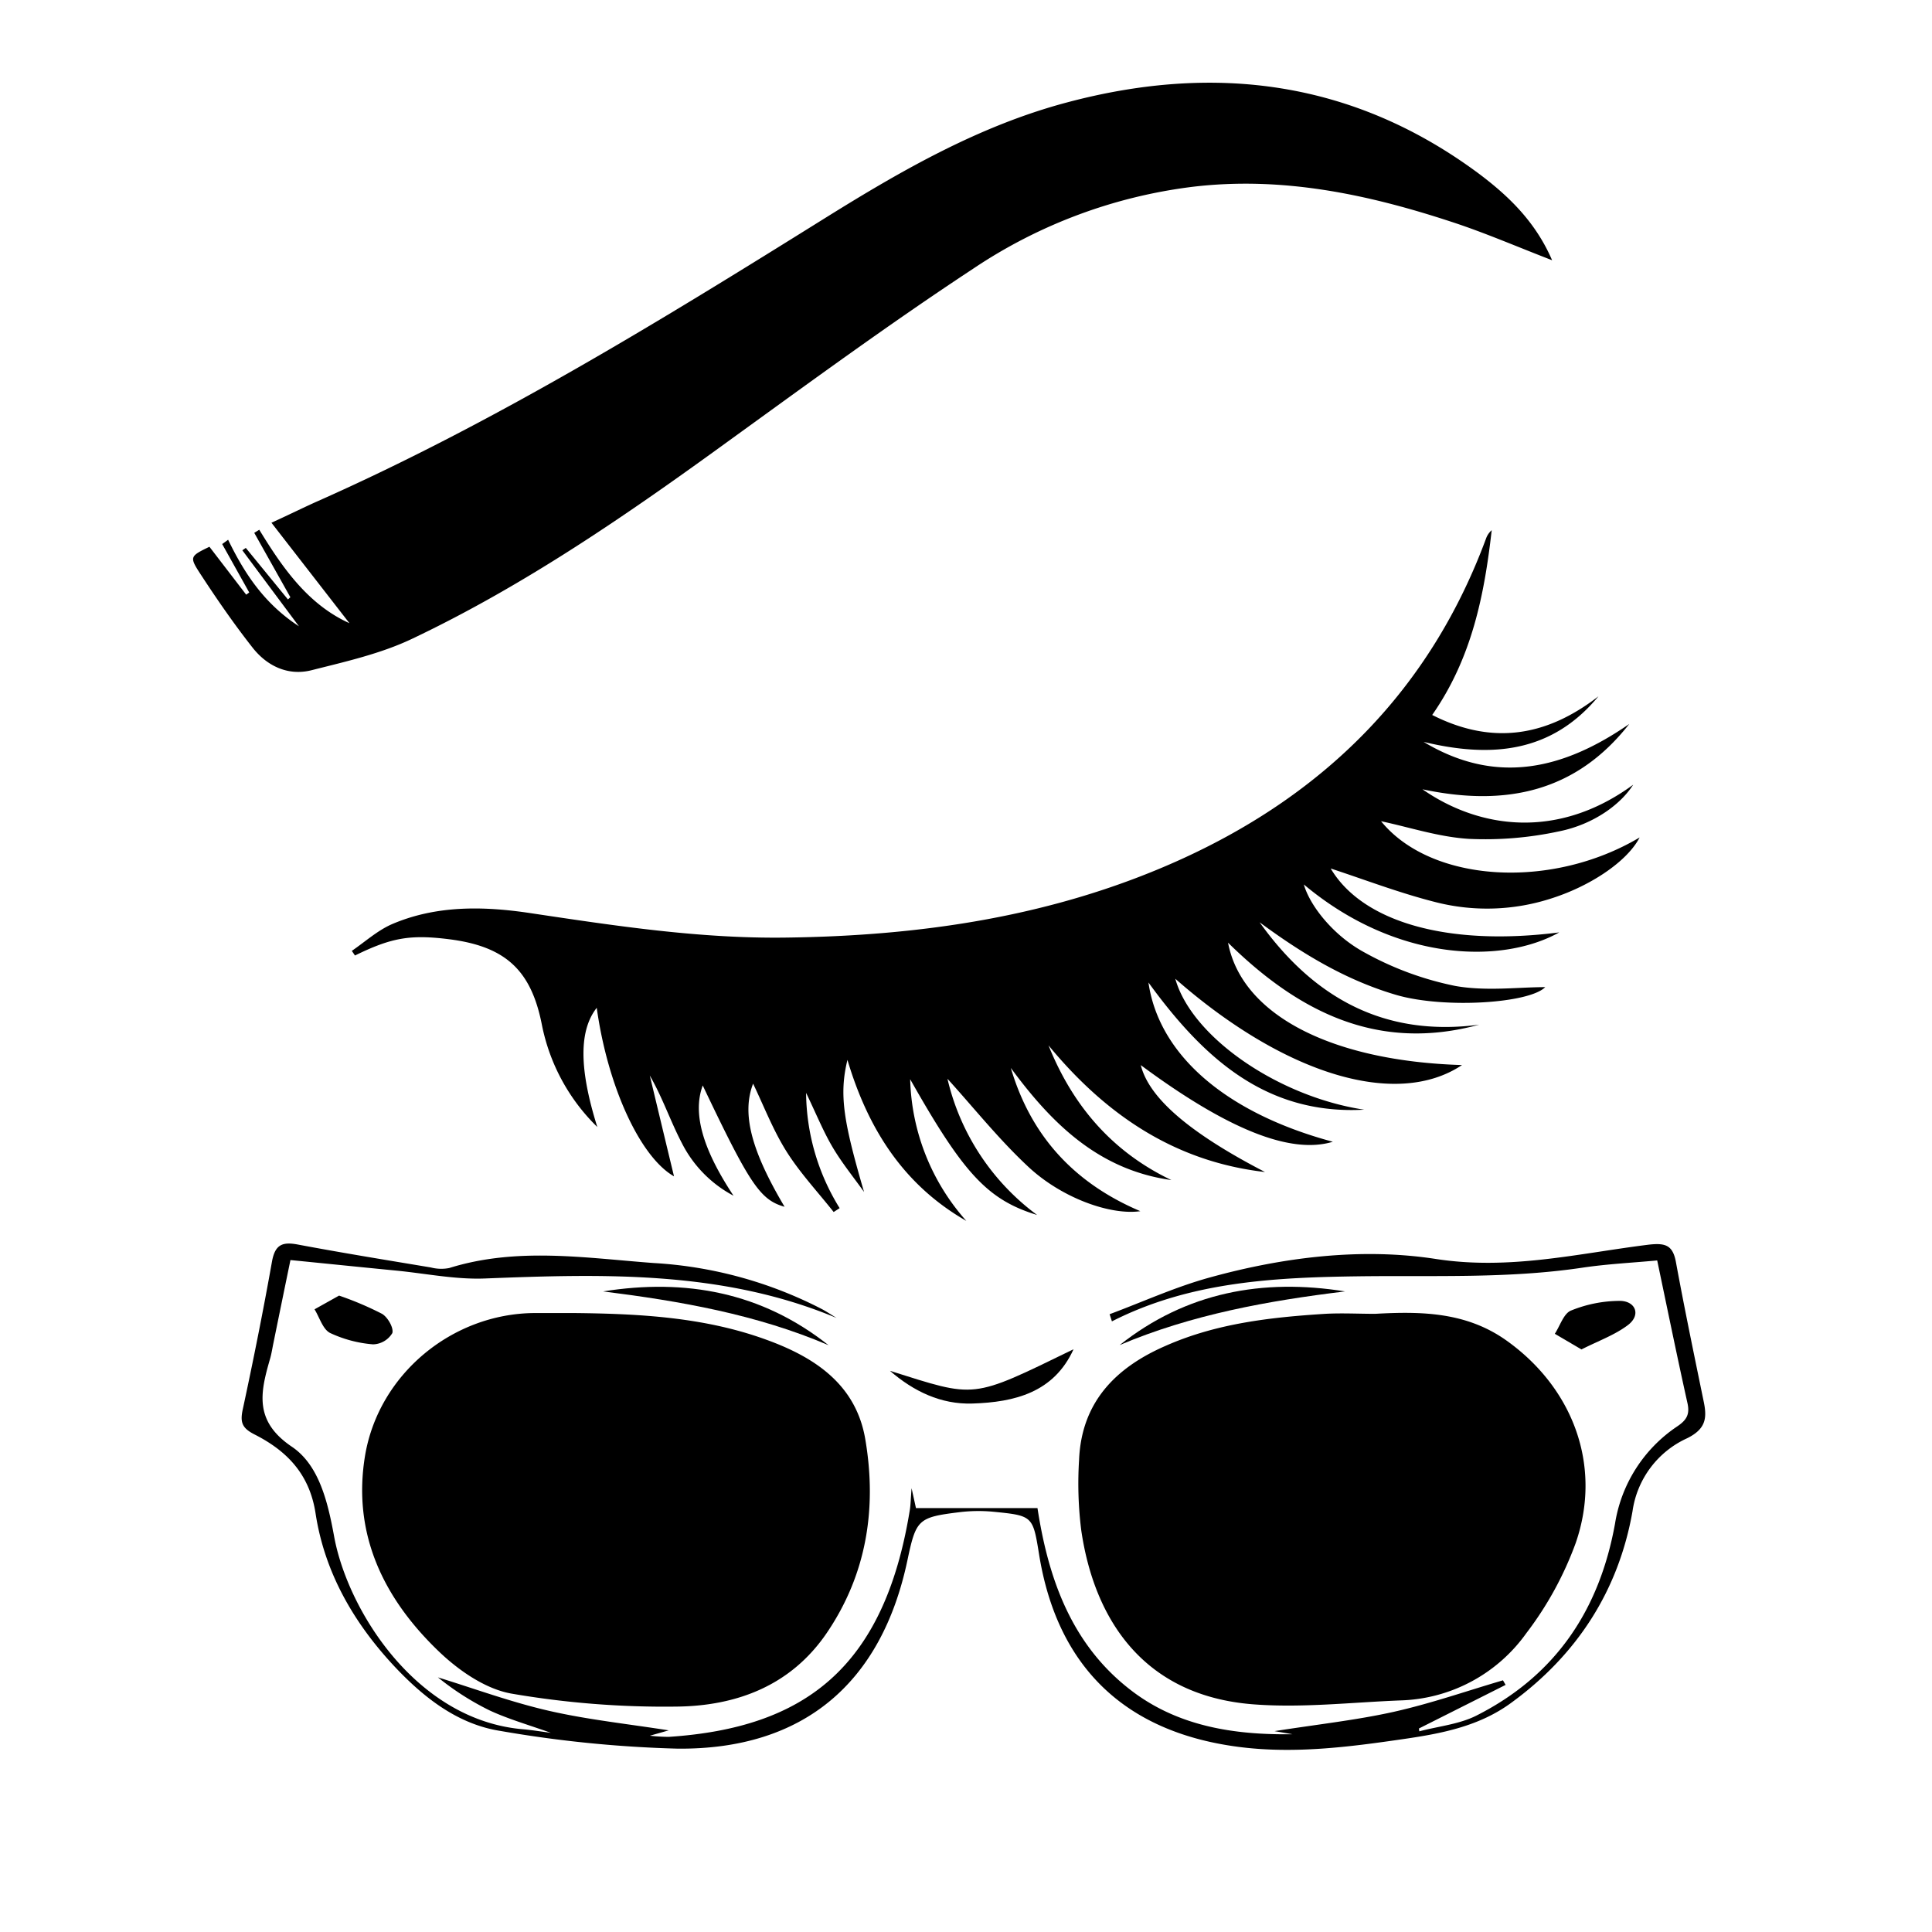 <svg id="Layer_1" data-name="Layer 1" xmlns="http://www.w3.org/2000/svg" viewBox="0 0 300 300"><title>Untitled-2</title><path d="M248.21,108.12c-8,6.19-16.41,7.67-25.82,2.9,6.17-8.85,8.1-18.64,9.24-28.69a3.08,3.08,0,0,0-.88,1.3c-8.65,23.35-24.86,39.57-47.33,49.79-19.55,8.88-40.31,11.92-61.59,12.17-13.28.16-26.36-1.84-39.46-3.8-7.25-1.09-14.65-1.26-21.61,1.76-2.22,1-4.1,2.71-6.13,4.1l.49.72c5.67-2.78,8.57-3.28,14.59-2.53,8.74,1.1,12.76,4.76,14.43,13.27A30.43,30.43,0,0,0,92.75,175c-2.87-9.12-2.83-15-.09-18.51,1.73,12.39,6.8,23.21,12,26.17-1.21-5-2.49-10.34-3.76-15.65,2,3.46,3.21,7.12,5,10.53a18.89,18.89,0,0,0,8,8.13c-4.77-7.2-6.39-12.77-4.78-17.12,7.34,15.43,8.93,17.77,12.71,18.84-5.22-8.79-6.67-14.5-4.89-19.12,1.68,3.5,3.1,7.21,5.18,10.52s4.86,6.29,7.33,9.41l.93-.6a34.45,34.45,0,0,1-5.21-17.9c1.58,3.28,2.65,5.94,4.09,8.39s3.26,4.68,4.91,7c-3.21-11-3.89-15.1-2.58-20.51,3.22,10.8,8.77,19.45,18.46,25a34.38,34.38,0,0,1-8.72-22c8.24,14.58,12,18.73,19.71,21.08a36.63,36.63,0,0,1-13.92-21.15c4.07,4.48,8,9.43,12.59,13.7,5.26,4.89,12.8,7.52,17.36,6.86-10.28-4.36-17-11.69-20.11-22.24,6.35,8.63,13.64,15.84,24.93,17.41-9.23-4.41-15.33-11.58-19.08-20.92,8.83,10.72,19.55,18.06,33.62,19.67-11.59-6-18-11.43-19.29-16.6,13.5,10,23.26,13.89,29.82,11.9-16.47-4.42-27-13.4-28.63-24.73,8.46,11.63,18.17,20.59,33.5,19.75-13.29-2-26.79-11.25-29.33-20.33,17,14.93,34.38,20.17,44.52,13.4-20.28-.61-34.21-7.79-36.33-19,11,10.81,23.29,17,39,12.73-14.79,1.95-25.74-4.21-34.1-15.9,6.55,4.83,13.37,9,21.35,11.32,7.44,2.11,20.54,1.26,23-1.25-4.19,0-9.22.67-14-.19a49,49,0,0,1-14-5.16c-5-2.69-8.57-7.38-9.48-10.59,14.38,12.06,30.8,12.4,39.66,7.44-17.29,2.22-30.56-1.6-35.49-9.92,5.26,1.72,10.76,3.84,16.43,5.26a32.3,32.3,0,0,0,17.54-.52c6.3-1.94,12.08-5.83,14-9.56-13.79,8.2-32.41,7-40.15-2.52,4.44.94,9,2.46,13.65,2.74a54.39,54.39,0,0,0,14-1.17c5.35-1.08,9.55-4.17,11.5-7.24-11.72,8.59-23.91,6.84-32.72.71,13.12,2.79,23.94.29,32.11-10.14-10.12,7-20.59,9.6-31.93,2.78C231.41,117.69,240.87,117,248.21,108.12Z"/><path d="M48.42,104.06c5.26-1.33,10.69-2.55,15.55-4.86,17.65-8.38,33.65-19.45,49.41-30.9,12.44-9,24.87-18.11,37.71-26.56A78.35,78.35,0,0,1,185.24,29c13.92-1.65,27.19,1.18,40.25,5.48,5.07,1.66,10,3.8,15.52,5.93-2.59-6-6.78-10-11.42-13.48-19.42-14.4-41-17.16-64-11C152.05,19.54,140,26.46,128.2,33.81,102.66,49.74,77,65.53,49.43,77.78c-2.13.94-4.23,2-7.28,3.39l12.11,15.6c-6.43-2.91-10.37-8.57-14-14.51l-.78.48,5.61,10-.38.34-6.54-8-.54.37,8.79,11.8C41,93.71,37.94,89,35.42,83.81c-.3.23-.61.45-.92.67L38.7,92l-.47.34L32.52,84.9c-2.9,1.41-3.12,1.55-1.62,3.89,2.6,4,5.35,8,8.34,11.8C41.5,103.45,44.77,105,48.42,104.06Z"/><path d="M167.56,226.67a58.43,58.43,0,0,0,.33,10.91c2,13.79,9.61,25.76,26.75,27.07,7.54.58,15.2-.31,22.81-.61A24.88,24.88,0,0,0,237,253.61a52.89,52.89,0,0,0,7.67-14c4.16-12-.41-24.09-10.74-31.45-6.25-4.45-13.25-4.55-20.4-4.15-2.58,0-5.18-.14-7.75,0-8.5.54-16.93,1.48-24.85,5C173.17,212.4,167.93,217.78,167.56,226.67Z"/><path d="M68.2,256.49c3.07,2.93,7.19,5.78,11.21,6.49A140.07,140.07,0,0,0,105,265c9.35-.09,17.8-3.23,23.39-11.45,6.18-9.1,7.77-19.3,6-29.89C133,215,126.52,210.74,118.91,208c-9.54-3.46-19.53-4-29.57-4.11-2.15,0-4.3,0-6.45,0-12.68.13-24,9.44-26.18,22C54.63,238.14,59.56,248.24,68.2,256.49Z"/><path d="M264.58,217.78c-1.49-7.26-3-14.5-4.34-21.79-.49-2.69-1.68-3-4.22-2.72-10.95,1.36-21.56,4-33.08,2.22s-23.66-.29-35.17,2.9c-5.28,1.46-10.32,3.76-15.47,5.68l.36,1.11c12.2-6.21,25.4-6.83,38.61-7,11.49-.14,23,.37,34.41-1.33,3.88-.58,7.82-.77,11.65-1.13,1.61,7.67,3.09,14.93,4.7,22.16.39,1.76-.14,2.64-1.62,3.63a22.38,22.38,0,0,0-9.63,15.08c-2.43,13.46-9.27,23.62-21.53,29.81-2.68,1.35-5.89,1.65-8.86,2.44l-.06-.44,13.46-6.77-.41-.71c-5.65,1.66-11.23,3.61-16.95,4.89s-11.84,1.95-18.52,3l2.8.48c-9.15.14-18-1.25-25.32-7-9.18-7.16-12.65-17.46-14.29-28.11H142.23c-.17-.78-.33-1.52-.68-3.09-.14,1.72-.14,2.58-.28,3.42-4,24.61-16.47,33.8-37.42,35.19a27.83,27.83,0,0,1-2.94-.18l2.93-.83c-6.36-1-12.49-1.65-18.44-3S73.77,262.24,68,260.46A42.63,42.63,0,0,0,76,265.58c2.9,1.35,6,2.23,9.53,3.49-1.77-.23-3-.44-4.31-.55-16.71-1.42-27.34-18.7-29.36-30.07-1-5.43-2.38-11-6.55-13.81-5.92-4-4.87-8.46-3.38-13.63.24-.82.36-1.68.54-2.52q1.3-6.39,2.63-12.83c5.76.57,11.11,1.12,16.45,1.64,4.6.45,9.22,1.41,13.8,1.22,18.51-.73,37-1.22,54.55,6.13-.73-.44-1.44-.92-2.19-1.33a64.88,64.88,0,0,0-26.24-7.2c-10.58-.79-21.21-2.5-31.72.78a6.42,6.42,0,0,1-2.85-.09c-6.9-1.15-13.8-2.27-20.66-3.56-2.38-.45-3.52,0-4,2.61-1.37,7.71-2.91,15.4-4.56,23.06-.44,2.07,0,2.91,2,3.9,4.93,2.54,8.39,6.12,9.32,12.17,1.41,9.25,6,17.14,12.42,23.95,4.54,4.79,9.75,8.82,16.29,9.84a189.21,189.21,0,0,0,27.55,2.75c19.49.16,31.61-10.16,35.64-29.23,1.35-6.39,1.64-6.7,8.18-7.5a24.53,24.53,0,0,1,5.14-.06c6.16.61,6.16.65,7.13,6.64,2.79,17.34,13.21,27.48,30.71,29.84,8.74,1.18,17.38.06,26-1.2,5.92-.86,11.7-2,16.63-5.63,10.19-7.43,16.64-17.4,18.81-29.75A14.71,14.71,0,0,1,262,223.32C264.8,221.92,265.09,220.3,264.58,217.78Z"/><path d="M93.65,200.53c12,1.51,23.81,3.57,35,8.35C118.28,200.66,106.47,198.49,93.65,200.53Z"/><path d="M173.86,208.86c11.2-4.74,23-6.87,35-8.33C196.06,198.48,184.22,200.65,173.86,208.86Z"/><path d="M138.19,212.86c3.66,3.17,7.91,5.24,12.81,5.08,6.54-.21,12.64-1.7,15.7-8.43C150.62,217.34,151.68,217.09,138.19,212.86Z"/><path d="M251.61,202a20.18,20.18,0,0,0-7.66,1.5c-1.14.45-1.7,2.36-2.52,3.61l4.14,2.43c2.61-1.33,5.16-2.23,7.21-3.78S254,202.07,251.61,202Z"/><path d="M60.92,207c.24-.81-.73-2.5-1.62-3a49.61,49.61,0,0,0-6.65-2.82l-3.81,2.13c.78,1.26,1.28,3.09,2.41,3.67a19.33,19.33,0,0,0,6.68,1.77A3.6,3.6,0,0,0,60.92,207Z"/></svg>
